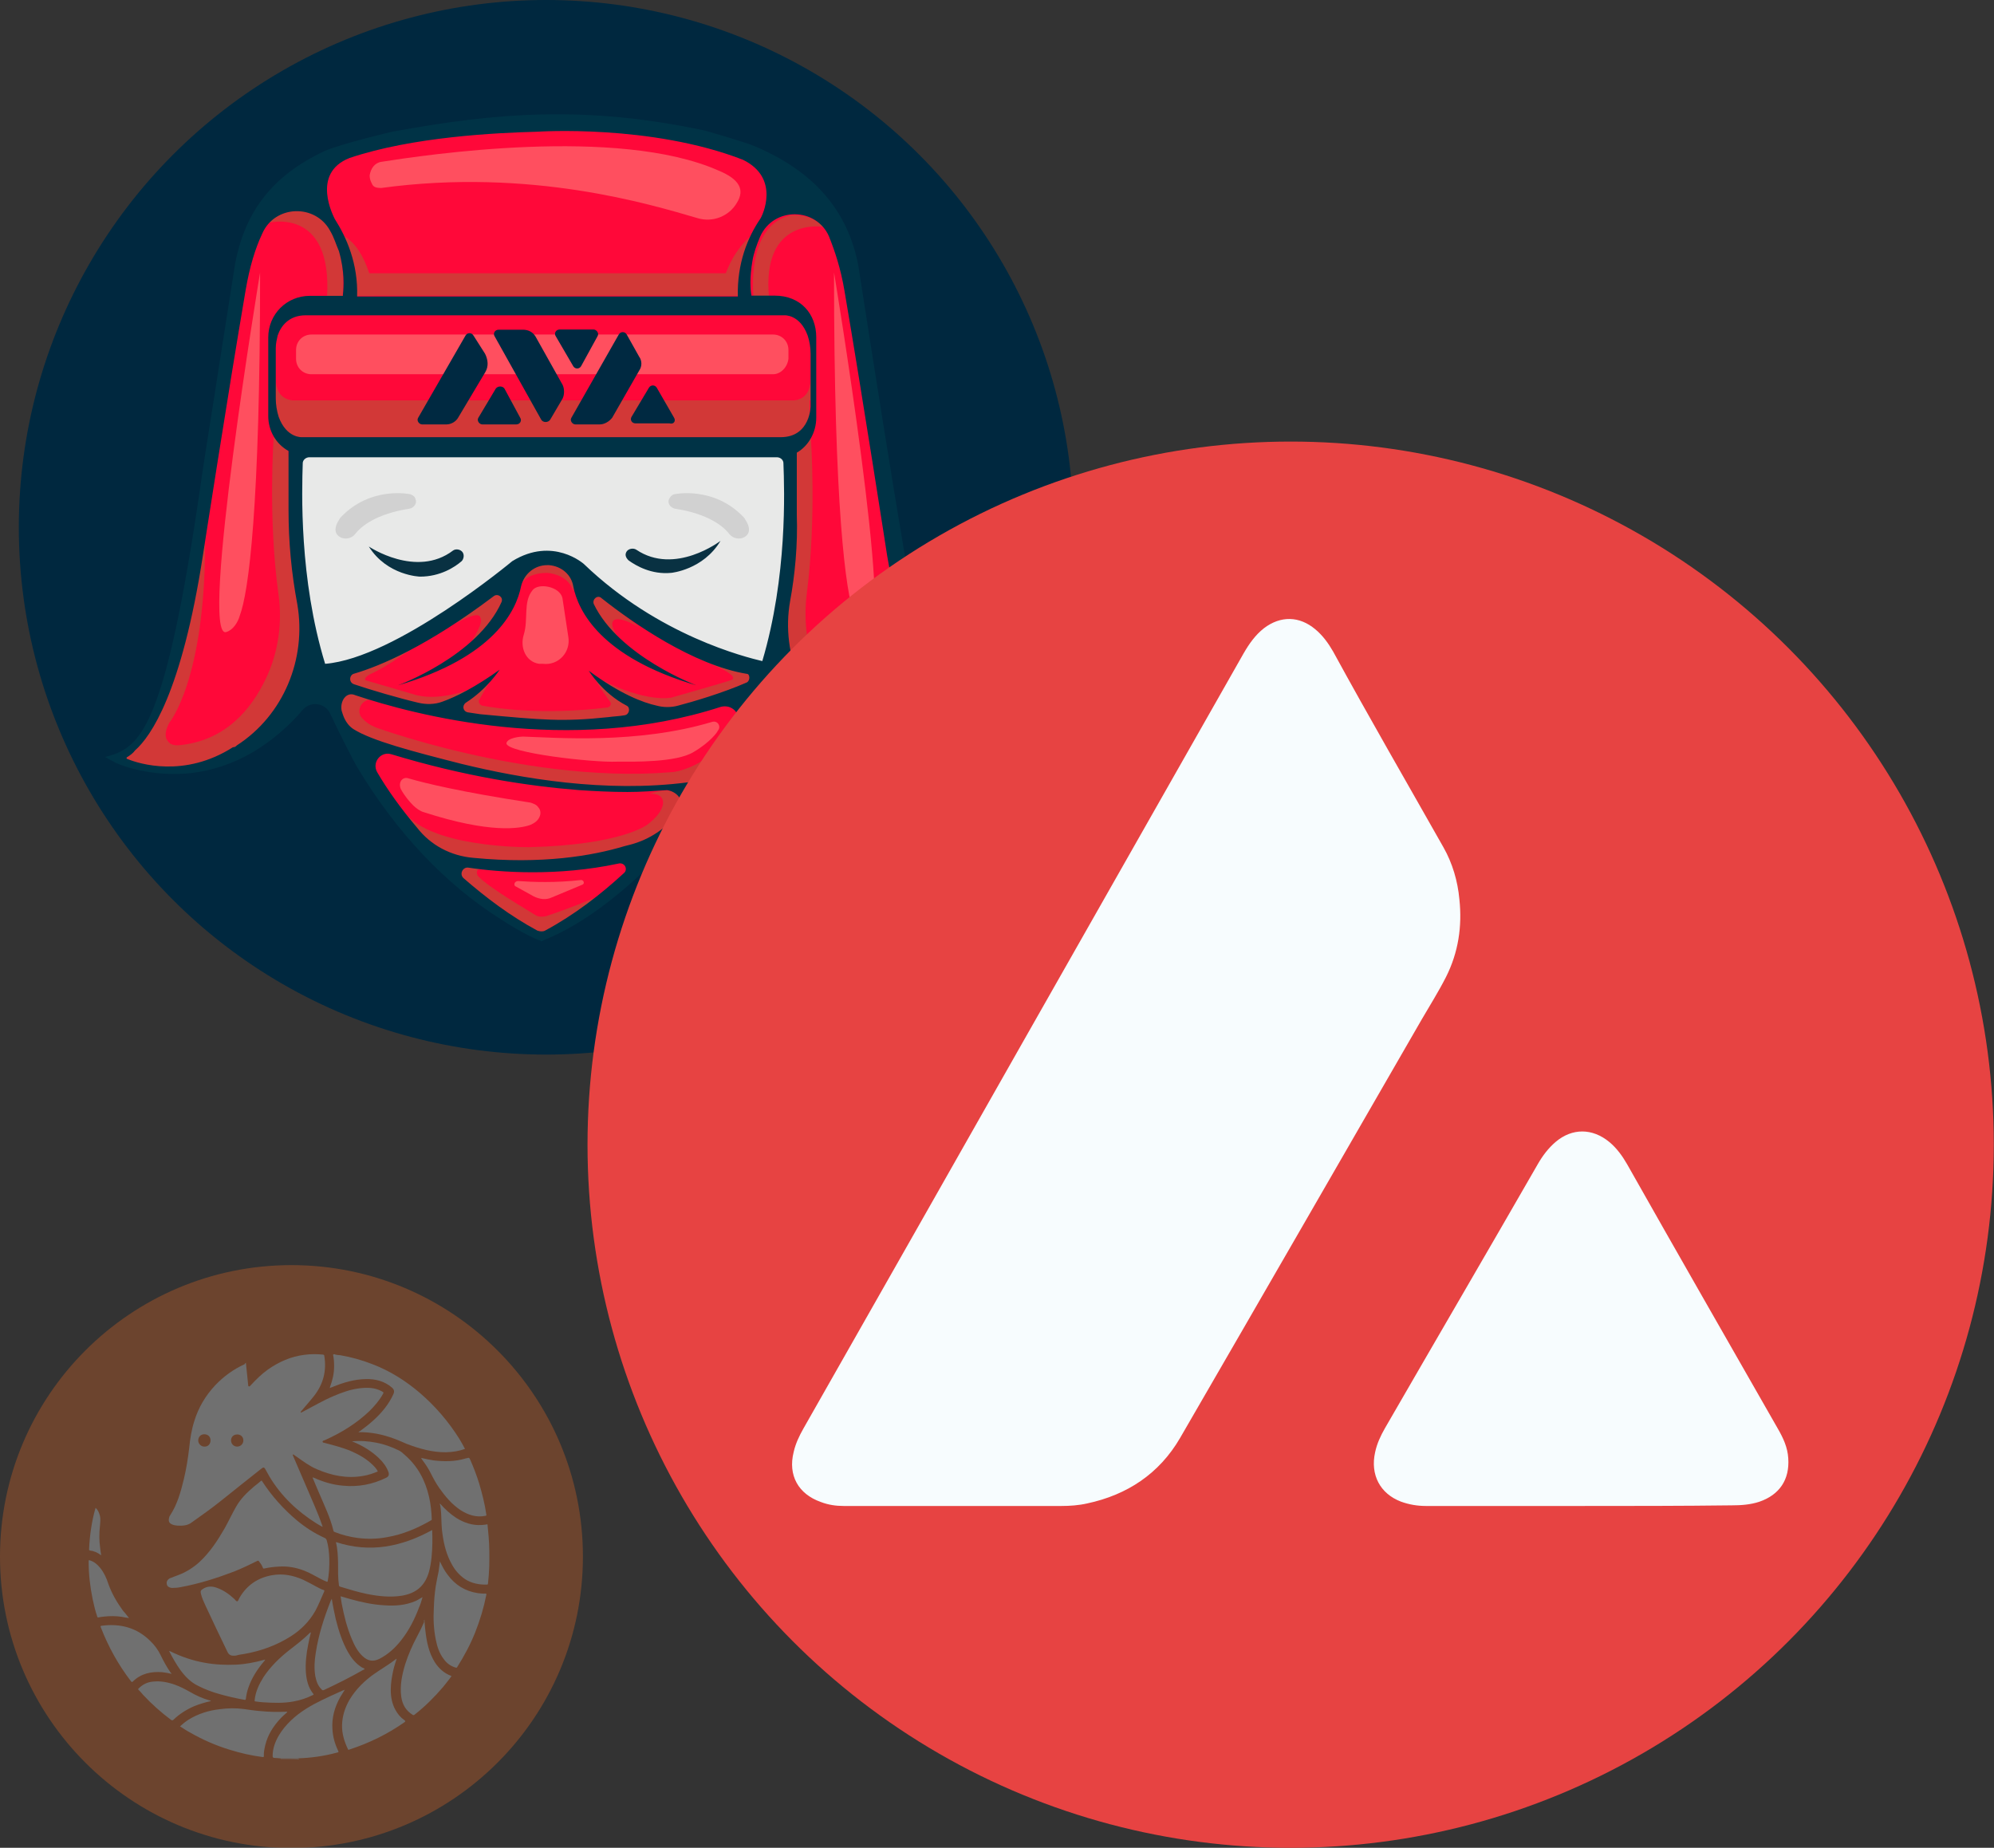 <svg version="1.1" id="Primary_Logo" xmlns="http://www.w3.org/2000/svg" x="0" y="0" viewBox="0 0 953.7 883.8" style="enable-background:new 0 0 953.7 883.8" xml:space="preserve"><rect x="0" y="0" width="953.7" height="883.8" fill="#333333" stroke="none"/><style>.st0{display:none}.st3{fill:#f7fcfe}.st3,.st4{display:inline}.st6{fill:#ec3e3f}.st7{fill:#fff}.st8{opacity:.3}.st11,.st12{display:inline;fill:#3c1a26}.st12{fill:#29121a}.st13,.st15,.st16{display:inline;fill:#421d2a}.st15,.st16{fill:#a24741}.st16{fill:#db5b54}.st17,.st18,.st20{display:inline;fill:#bd967f}.st18,.st20{fill:#886b59}.st20{fill:#fff}.st21,.st24,.st25{display:inline;fill:#493239}.st24,.st25{fill:#f2716a}.st25{fill:#898989}.st26,.st27,.st28{display:inline;fill:#888}.st27,.st28{fill:#d6d6d6}.st28{fill:#fdfdfd}.st30{fill:none}.st34{fill:#8c8c8c}.st38{display:inline;fill:none}.st41{fill:#ff0839}.st43{fill:#d23837}.st44{fill:#ff4f5f}.st50{fill:#f7fcfe}</style><g class="st8"><circle cx="139.4" cy="744.5" r="139.4" style="fill:#f36c21"/><path class="st7" d="M159.9 647.7c.9.4 1.9.4 2.9.5 5.2.9 10.2 2.3 15.1 4.2 8.5 3.2 16.1 8 23 13.9 7.3 6.3 13.6 13.6 18.8 21.9.9 1.5 1.8 3.1 2.7 4.8-3 1.1-5.9 1.5-9 1.6-6.6.1-12.8-1.7-18.9-4-2-.8-4-1.8-6-2.5-5.4-2-11-3.2-17.1-3.1.4-.3.6-.5.9-.6 4.3-3.1 8.4-6.6 11.7-10.8 1.7-2.2 3.1-4.4 4.2-6.9.5-1.2.3-2.1-.7-3-3.6-3.1-7.9-4.2-12.5-4.1-5.6.1-10.9 1.7-16 3.8-.4.1-.8.3-1.2.5-.1-.3.1-.5.1-.7 1.2-3.2 1.9-6.4 1.9-9.7 0-1.9-.1-3.7-.5-5.5.2-.3.4-.3.6-.3zM134.2 841.3c.1-.4.5-.1.7-.1h7.2c.2 0 .4-.1.6-.1 0 .2.4 0 .3.3-3-.1-5.9-.1-8.8-.1z"/><path class="st7" d="M117.6 651.8c.4 3.6.7 7.1 1.1 10.6 0 .3 0 .6.3.7.4.1.6-.2.8-.4 2.6-2.8 5.3-5.5 8.4-7.7 5.3-3.7 11-6.2 17.4-7 3-.4 5.9-.4 8.9-.1.4.1.6.2.6.6 1.2 7.2-.5 13.6-5 19.3-1.9 2.4-4 4.7-5.9 7-.1.1-.2.2-.3.4-.1.1-.1.2-.1.3.1.1.2.1.3.1l.6-.3c5-2.6 9.7-5.4 14.9-7.6 4-1.7 8.1-3.2 12.5-3.7 3.6-.4 7.1-.4 10.4 1.4 1.1.6 1.1.6.5 1.6-1.7 3-3.9 5.5-6.3 7.9-6.3 6-13.5 10.4-21.3 13.9-.4.2-1.2.2-1.1.8s.8.4 1.2.6c4.2 1.1 8.5 2.2 12.5 3.9 3.9 1.7 7.5 3.8 10.5 6.8.9.9 1.7 1.8 2.2 2.9-2.2.9-4.5 1.7-6.9 2.1-7.8 1.4-15.1-.1-22.3-3.2-3.5-1.5-6.4-3.7-9.4-5.8-.4-.3-.9-.6-1.3-.9-.2-.1-.4-.5-.7-.3-.2.2.1.5.1.7 2.2 5 4.3 10.1 6.5 15.1 2.5 6 5.3 11.9 7.4 18.1.1.1.1.4.2.7-1.1-.6-2.1-1.1-3-1.7-9.2-5.8-16.9-13.1-22.5-22.5-.6-1.1-1.3-2.3-1.9-3.4-.5-.9-.9-1-1.7-.4-6.6 5.2-13.1 10.4-19.6 15.6-4.5 3.6-9.3 7-14.1 10.4-1.9 1.4-4.2 1.5-6.6 1.4-.9-.1-1.7-.2-2.4-.5-1.4-.5-2-1.4-1.7-2.9.1-.5.2-1 .5-1.4 3.5-5.3 5.1-11.2 6.6-17.3 1.2-5 2-10 2.6-15.1.4-4.3 1.1-8.6 2.4-12.7 2-6.6 5.4-12.3 10.1-17.3 4-4.2 8.7-7.6 14-10 .2-.4.3-.5.6-.7zm-16.9 37.1c0-1.7-1.2-2.9-3-2.9-1.7 0-2.8 1.2-2.9 2.9 0 1.6 1.3 3 2.9 3 1.8.1 3-1.2 3-3zm9.8 0c0 1.7 1.3 3 2.9 3 1.7 0 3-1.3 3-3s-1.4-2.9-3-2.8c-1.7 0-2.9 1.2-2.9 2.8z"/><path class="st7" d="M156.5 756.6c-1.1-.4-2.1-.9-3.1-1.4-2.7-1.4-5.3-3-8-4-3.9-1.5-7.9-2.2-12.1-1.9-2.3.1-4.6.4-6.9.9-.4.1-.6 0-.7-.4-.4-1.1-1.1-2.1-1.8-3-.3-.4-.5-.4-.9-.2-3.6 1.8-7.2 3.5-10.9 5-8.4 3.2-16.9 5.9-25.6 7.5-1.4.3-2.9.4-4.3.4-1.2-.1-2.2-.7-2.4-1.7-.3-1.2.2-2.2 1.4-2.9 1.4-.6 2.8-1 4.2-1.6 3.7-1.4 7-3.5 9.9-6.1 5.1-4.7 8.8-10.4 12.2-16.3 1.9-3.4 3.5-6.9 5.4-10.2 2.2-3.9 5.3-6.9 8.6-9.7 1.1-.9 2.2-1.7 3.2-2.6.3-.3.5-.3.7.1 4.6 7.1 10.2 13.3 16.6 18.7 4.1 3.4 8.5 6.2 13.3 8.4.5.2.8.6 1 1.2.8 2.8 1.1 5.7 1.2 8.6.1 3.7-.1 7.4-.8 11.1-.1-.2-.2-.1-.2.1zM168.3 689.4c4-.4 7.8-.1 11.5.6 3.8.7 7.4 2 10.9 3.7 1.1.5 1.9 1.3 2.8 2.1 6.2 5.3 9.9 12.2 11.7 20.1.8 3.5 1.2 7.1 1.3 10.7 0 .4-.1.5-.4.6-6.6 3.8-13.4 6.7-20.9 8-4.7.9-9.4 1-14.1.4-3.7-.5-7.4-1.4-10.9-2.8-.3-.1-.6-.2-.7-.6-1.5-6.3-4.3-12-6.8-17.9-1.1-2.6-2.2-5.1-3.2-7.6.3-.1.4.1.6.1 4.5 2 9.1 3.4 14 3.8 7.2.7 14.1-.6 20.6-3.8 1.2-.6 1.5-1.4 1.1-2.7-.9-2.5-2.5-4.7-4.5-6.6-3.4-3.3-7.4-5.7-11.7-7.6-.4-.2-.8-.3-1.3-.5z"/><path class="st7" d="M111.9 791.9c-1.5.1-2.5-.5-3.1-1.8-3.5-7.3-7.1-14.7-10.5-22.1-.9-1.9-1.7-3.7-2.2-5.7-.3-1.2-.1-1.7.9-2.3 2.1-1.4 4.4-1.4 6.6-.6 3.2 1.1 5.9 3 8.4 5.3.5.4.9 1.3 1.5 1.2.4-.1.7-1 1-1.6 3.5-6.1 8.8-9.7 15.7-10.9 5.2-.9 10.1.1 14.8 2.2 2.3 1.1 4.5 2.3 6.7 3.5 1 .5 2 1.1 3.1 1.4.3.1.4.2.3.6-1.4 3.2-2.7 6.4-4.3 9.4-2.9 5.1-6.9 9.1-11.8 12.2-6.8 4.3-14.3 7-22.3 8.4-.9.1-1.7.3-2.5.4-.8.2-1.6.5-2.3.4zM206.7 731.8c.1 2.1.1 4 .1 6-.1 4.7-.4 9.4-1.6 13.9-1.9 6.7-6 10.3-12.9 11.5-5.6.9-11.2.3-16.7-.8-4.4-.9-8.6-2.2-12.9-3.5-.4-.1-.6-.4-.6-.8-.5-3.5-.4-7.1-.4-10.7-.1-3.2-.2-6.4-1-9.6 0-.1 0-.1.1-.2 16.2 5.3 31.4 2.2 45.9-5.8zM210.4 746.8c1.1 2.3 2.2 4.5 3.7 6.4 3.6 4.9 8.4 7.9 14.5 8.8 1.2.1 2.3.3 3.5.2.5 0 .6.1.5.6-1.2 6.1-3 12.1-5.3 17.9-2.3 5.8-5.3 11.4-8.6 16.6-.2.4-.4.4-.8.3-2.3-.7-4.2-2-5.6-4-2.2-2.8-3.2-6-3.9-9.5-1-5-1.2-10-.9-15.1.1-3.5.4-6.9.9-10.3.4-2.4.9-4.8 1.4-7.2.2-1.4.4-3 .6-4.7zM162.9 763.5c1.6.4 3 .9 4.5 1.3 5.4 1.5 10.8 2.7 16.4 3 5.2.4 10.3 0 15.1-2.1 1.1-.5 2-1.2 3.2-1.8-.5 1.8-1 3.5-1.7 5-2.1 5.6-4.8 10.9-8.5 15.6-2.9 3.7-6.3 6.8-10.4 8.9-3 1.5-5.5 1.1-8-1.2s-4-5.3-5.3-8.4c-2.3-5.5-3.7-11.2-4.8-17-.1-.9-.3-2-.5-3.3zM137.4 818.9c-1.2 1.1-2.4 2.1-3.4 3.2-3.3 3.6-5.9 7.6-7.1 12.5-.4 1.7-.8 3.5-.7 5.3 0 .4-.1.5-.5.5-5.4-.7-10.7-1.9-15.8-3.5-6.6-2-13-4.8-18.9-8.2-1.7-.9-3.2-1.9-4.9-3 1.3-1.2 2.7-2.3 4.1-3.2 4.5-2.8 9.6-4.4 14.9-5 3.7-.5 7.6-.6 11.4-.1 2.7.4 5.4.8 8.1 1 4 .4 8.1.5 12.2.3h.5s0 .1.1.2zM189.7 793.4c-.6 1.9-1.2 3.7-1.6 5.5-.7 3.1-1.2 6.3-1.2 9.4 0 3.3.6 6.6 2.2 9.5 1.1 2 2.5 3.7 4.4 5 .4.4.5.5 0 .9-8.1 5.7-16.9 10-26.4 13.1-.3.1-.5.3-.7-.2-1.7-3.6-2.9-7.4-2.8-11.5.1-4.3 1.4-8.3 3.5-12 3.1-5.2 7.3-9.3 12.2-12.7 3.3-2.3 6.8-4.3 10-6.8 0-.1.2-.1.4-.2zM142.6 841c-.2.1-.4.1-.6.1h-7.2c-1.2-.2-2.3-.2-3.5-.3-.6 0-.9-.2-.9-.9 0-3.6 1.2-6.8 3-9.9 3.2-5.3 7.8-9.4 13-12.7 5.1-3.2 10.6-5.6 16.1-8.1.8-.4 1.6-.7 2.4-1-.7 1.2-1.4 2.2-2.1 3.4-2.7 4.8-4.2 9.9-3.8 15.5.2 3.5 1.1 6.8 2.6 10 .5 1 .4 1-.6 1.2-5.9 1.6-12.1 2.5-18.4 2.7z"/><path class="st7" d="M210.4 719.1c2.4 2.7 4.9 5 7.8 6.9 3.7 2.3 7.7 3.7 12.2 3.4.8-.1 1.7-.1 2.4-.3.4-.1.4.1.4.4.1 1.8.4 3.6.5 5.4.4 4.8.4 9.5.3 14.3-.1 2.7-.3 5.5-.6 8.2-.1.4-.1.5-.5.5-3.8.1-7.4-.6-10.6-2.7-2.7-1.9-4.8-4.3-6.3-7.2-2.4-4.3-3.6-9-4.3-13.8-.6-3.4-.5-6.8-.7-10.2-.1-1.3-.2-2.6-.4-3.9-.2-.3-.2-.6-.2-1zM203 774.7c.1 1.7.2 3.2.4 4.8.6 5.5 1.6 10.8 4.6 15.6 1.9 2.9 4.3 5.1 7.6 6.4.1.1.2.1.4.1-1.3 1.9-2.7 3.5-4.1 5.3-4.1 4.8-8.6 9.3-13.6 13.2-.4.3-.6.3-.9.1-3.3-2-5-5-5.5-8.8-.7-5.3.4-10.4 1.9-15.4 1.5-4.7 3.5-9.2 5.8-13.5 1.2-2.2 2.3-4.5 3.3-6.8-.2-.4-.2-.6.1-1zM148.7 780.8c-.5 1.9-.9 3.8-1.3 5.8-.9 4.4-1.4 8.9-1.1 13.3.3 3.7 1.1 7.2 3.5 10.2.3.4.2.5-.1.6-3 1.5-6 2.5-9.3 3.1-4.8.9-9.7.7-14.5.4-1.2-.1-2.4-.2-3.6-.4-.4 0-.6-.1-.5-.6.4-4.1 2.1-7.6 4.2-11 3.3-5 7.6-9.2 12.3-12.9 3.5-2.7 6.9-5.3 10-8.4.1-.1.2-.1.4-.1zM126.8 793.8c-.1.4-.4.6-.6.9-3.1 3.7-5.8 7.8-7.4 12.5-.6 1.7-1 3.5-1.2 5.3-.1.6-.3.6-.7.5-4-.7-7.9-1.6-11.8-2.7-3.6-1-7.1-2.3-10.4-4-3.5-1.7-6.1-4.4-8.4-7.5-2-2.8-3.7-5.8-5.3-8.9 0-.1 0-.1-.1-.2.2-.1.4.1.5.1 5.3 2.6 10.8 4.5 16.6 5.5 4.9.9 9.9 1.1 14.8.9 4.6-.2 9.1-1.1 13.5-2.3.2-.1.3-.1.5-.1zM82.1 800.6c-1.6-.4-3-.6-4.5-.8-5.3-.4-10.1.6-14 4.4-.4.4-.5.4-.9 0-6.1-7.9-10.9-16.6-14.5-25.9-.2-.5-.1-.6.4-.7 8.9-1.2 16.9.9 23.3 7.3 2 1.9 3.7 4.2 4.9 6.7 1.4 2.9 3 5.8 4.8 8.4.3.2.4.4.5.6zM201.4 697.3c2.1.5 4 .9 6 1.2 5.1.6 10.2.6 15.2-.9.1-.1.3-.1.5-.1 1.3-.4 1.3-.4 1.9.9 1.6 3.7 3 7.3 4.2 11.2 1.4 4.8 2.7 9.8 3.4 14.8.1.4 0 .6-.4.6-4.4.9-8.3-.4-11.9-2.7-4.2-2.8-7.3-6.5-10.2-10.6-1.6-2.3-2.9-4.7-4.1-7.1-1.1-2.2-2.4-4.2-4-6.3-.3-.5-.4-.7-.6-1zM158.7 764.7c.5 3.4 1.2 6.6 1.9 9.8 1.4 5.5 3.1 10.9 5.9 15.8 1.6 2.8 3.6 5.3 6.4 7.1.2.1.5.3.8.4.2.1.5.2.7.4-.1.3-.4.4-.7.5-6.1 3.5-12.3 6.6-18.7 9.6-.6.3-.9.1-1.2-.3-1.8-1.7-2.5-3.9-3-6.3-.6-3.7-.4-7.3.2-11 1.3-8.7 4-17 7.2-25.1.2-.3.3-.5.5-.9zM100.9 813.6c-2.7.6-5.4 1.4-7.9 2.4-3.7 1.6-7.1 3.7-10 6.5-.4.4-.6.4-1.2.1-4.8-3.6-9.2-7.5-13.3-11.9-.7-.8-1.4-1.7-2.2-2.4-.4-.4-.2-.5.1-.8 1.9-1.9 4.2-3 6.8-3.2 3.6-.4 7.1.3 10.5 1.5 2.5.9 4.8 2.1 7.1 3.4 2.9 1.7 6 3.1 9.1 4 .4.1.7.1 1 .4zM61.7 773.9c-1.2-.1-2.4-.4-3.6-.6-2.7-.4-5.5-.4-8.3-.1-.9.1-1.8.2-2.7.4-.4.1-.5-.1-.6-.4-.9-2.7-1.6-5.5-2.2-8.4-1.2-5.9-1.9-11.8-1.9-17.8 0-.9 0-.9.8-.6 1.9.6 3.4 1.9 4.7 3.5 1.8 2.2 3 4.8 3.9 7.6 1.7 4.8 4.2 9 7.1 13 1 1 1.8 2.2 2.8 3.4zM45.7 721.2c1.2 1 1.7 2.4 2.1 3.8.4 1.7.1 3.2 0 4.9-.4 3.5-.4 7 .1 10.4.1 1.2.3 2.3.5 3.6-1.7-1.3-3.5-2.1-5.4-2.3-.3-.1-.4-.2-.4-.5.3-6.6 1.2-13.3 3.1-19.9zM61.7 773.9zM126.8 793.8c.1 0 0 0 0 0z"/></g><circle cx="261.2" cy="252.2" r="252.2" style="fill:#00283f"/><path class="st41" d="M368.8 324.1s48.7 61.7 97.4 37.1c0 0-17.2 3.2-32-67.2l-27.4-171.5s-8.8-43.6-58.4-52.4c0 0-116.4-38.5-207.7 17.6 0 0-15.3 1.4-27.8 53.3L86.4 305.1s-10.2 48.2-28.7 55.6c0 0 43.1 29.2 89.5-33.4l1.9-12.5s-13.4-81.6-7-101.1l235-1.4c0 1 7.9 28.8-8.3 111.8z"/><path d="M142.5 216.5h236s24.6 155.3-118.7 231.8c0 0-127.9-45-117.3-231.8z" style="fill:#e8e9e8"/><path class="st41" d="M158.7 325.4s71.4 38.9 201.2 8.3c0 0-19 73.7-100.1 114 0 .1-83-36.5-101.1-122.3z"/><path class="st43" d="M393.8 108.5s-29.7-5.1-26 33.8l-7.4-.5s-3.7-32.9 16.7-38.5c0-.4 10.2-1.8 16.7 5.2zm-265.7-1.9s31.1-8.3 28.3 35.7l7.4-.5S168 107 146.2 101c-.4.1-11.1-1.8-18.1 5.6zm53.4 229s-1.9-.5-3.7-.9c-4.6-.5-7.9 5.1-4.6 8.8 1.4 1.4 3.2 3.2 7 4.6 0 0 89 32.5 160.9 18.5 0 0-2.3 7.9-16.7 9.3 0 0-69.1 10.2-156.2-25.5 0 0-8.8-12.5-8.8-17.6-.7.5.7-7.4 22.1 2.8z"/><path class="st43" d="M318.7 370c12.1-1.9 20.4-6.5 30.6-18.1 0 0 2.3 15.8-18.1 17.2-8.8.4-12.5.9-12.5.9zm-7.9 9.7h1.9c7 .9 5.6 8.3-3.2 14.8 0 0-12.5 9.7-56.6 10.7 0 0-49.6.5-60.7-18.5 0 0 11.6 20.4 19.9 22.7 0 0 22.3 5.6 53.3 3.2 0 0 50.1-4.6 58-18.5 0 0 8.3-7.9 3.2-14.4-.5.5-6.1-3.7-15.8 0zm-81.1 35.7c-2.3.5-1.9 3.2-.5 4.2 3.7 3.7 13 9.7 26.9 18.1 1.4.9 3.2.9 5.1.5 4.2-1.4 13.4-4.6 24.6-9.3l-4.6 4.6-22.7 14.4-38.5-26.4v-7c-.1 0 5.5.4 9.7.9zm-60.3-284.7h184.1v10.7H169.4v-10.7z"/><path class="st43" d="M353 141.4s1.4-11.6 6-28.3c0 0-11.1 7.9-14.8 28.3h8.8zm-173.9 0s-2.8-21.8-14.4-28.3c0 0 5.6 13.9 6 28.3h8.4zm208.7 50.1v-11.1c0 8.8-4.6 10.7-7.9 11.1H139.7c-3.2-.5-7.9-2.3-7.9-11.1V198c0 6 5.1 11.1 11.1 11.1h233.2c6 0 11.1-5.1 11.1-11.1v-6.5h.6zm0 17.6s2.8 38-1.9 74.6c-1.9 14.8.5 29.7 7 43.1 7.4 14.4 19.9 28.3 42.7 29.7 0 0 12.5 0 4.2-12.5 0 0-15.8-31.1-14.8-86.2 0 0 16.7 89.5 35.2 100.6l6.5 6.5s-21.8 3.2-30.6 3.7c0 0-34.3-2.3-63.1-42.7 0 0-4.2 4.2 2.8-52.9 0 0 5.1-55.2 5.1-56.1-1-1.3 6.9-7.8 6.9-7.8zm-256.9 0s-2.8 38.5 2.3 75.1c1.9 13.4 0 27.8-6 40.3-7 14.8-19.5 30.1-42.2 32-1.9 0-3.7-.5-4.6-1.9-1.4-1.4-1.9-4.2.5-8.8 0 0 17.2-20.4 17.2-86.2 0 0-16.2 70.9-30.1 92.3l-10.7 11.6s16.7 4.2 25.5 5.1c0 0 34.3-2.3 63-42.7 0 0 4.2 4.2-2.8-52.9 0 0-5.1-55.2-5.1-56.1.9-1.8-7-7.8-7-7.8z"/><path class="st44" d="M176.8 83.9c.5-3.2 2.3-6 5.6-6.5 20.4-3.2 113.1-17.2 161.3 4.2 10.2 4.2 12.5 9.3 8.8 15.3-3.7 6.5-11.6 9.7-19 7.4-22.3-6.5-79.7-24.1-151.1-14.4-1.4 0-3.2 0-4.2-1.4-.4-.9-1.4-2.3-1.4-4.6zM369.7 179H149c-4.2 0-7.4-3.2-7.4-7.4v-4.2c0-4.2 3.2-7.4 7.4-7.4h220.7c4.2 0 7.4 3.2 7.4 7.4v4.2c-.5 4.1-3.7 7.4-7.4 7.4zM250.1 352.3c15.8.5 54.7 3.7 90.4-7 2.8-.9 4.6 2.3 2.8 4.2 0 .5-3.7 5.6-11.6 10.2-8.3 5.1-29.2 4.6-36.6 4.6-11.6.5-52.9-4.2-52.9-8.8.5-2.7 6.9-3.2 7.9-3.2zm-54.7 20c7.9 2.3 25 6.5 58.4 11.6 1.4.5 2.8.9 3.7 2.3.9.9 1.4 2.8.5 4.6-.9 1.9-2.3 2.8-4.2 3.7-5.1 1.9-19.5 4.2-51-6-1.9-.5-3.7-1.9-5.1-3.2-1.9-1.9-4.2-4.6-6-7.9-1.4-3.3.9-6.1 3.7-5.1zm52.4 49.1c7 .5 18.1.9 30.1-.5 1.4 0 1.9 1.9.5 2.3l-14.4 6c-2.8 1.4-6 .9-8.8-.5l-8.3-4.6c-1.5-.4-1-2.7.9-2.7zm151.1-291.1s29.2 176.2 16.2 172c-3.2-.9-5.6-4.6-6.5-7.9-4.1-11.1-9.7-51.5-9.7-164.1zm-274.5 0s-29.2 176.2-16.2 172c3.2-.9 5.6-4.6 6.5-7.9 4.2-11.1 9.7-51.5 9.7-164.1z"/><path class="st41" d="M363.2 322.7s-48.7-7.9-82.1-45c0 0-8.3-8.3-21.3-7.9-8.3.5-16.2 4.2-21.8 10.7-7.9 8.8-25.5 25.5-81.1 41.7 0 0 14.8 17.6 106.2 23.6-1 0 71.8 6.5 100.1-23.1z"/><path class="st43" d="M288.1 325.4s19 10.2 32.9 8.3c0 0 26-7.4 28.3-8.3 0 0 8.3-1.4-16.2-10.7l26.9 7.4v6l-45 14.4-26.9-17.1zm-53.3-.4-5.6 9.7c-.5.9 0 2.3 1.4 2.8 7.4 1.4 29.7 4.6 59.8.9 1.4 0 2.3-1.9 1.4-2.8-1.4-1.9-4.2-5.6-7.9-12.1l20.4 13.9-5.1 7.9-39.4.9-42.7-4.2-1.4-5.1 19.1-11.9z"/><path class="st43" d="M225 329.6s-15.8 6.5-27.8 2.3l-22.3-6.5s-1.4-.9 1.9-2.8c4.2-1.9 7.9-4.2 11.6-6.5 1.9-1.4 4.6-3.2 7.9-5.1l-9.7 1.4-27.4 11.6 7 3.7 19 7 16.7 4.2H214l11-9.3zm71.9-22.7s-5.6-7.4-3.7-9.7c0 0 .9-3.7 12.5 2.8l-20.4-16.7-4.6 5.6 14.4 20.4 1.8-2.4zM226 306s5.6-8.3 3.7-10.7c0 0 0-3.7-11.6 2.8l19.5-16.7 4.6 5.6-14.4 20.4-1.8-1.4zm21.8-23.7s1.4-8.3 13.9-8.3c0 0 10.2.5 12.5 8.8l1.4-12.1-14.4-5.6-13 3.2-4.6 8.3 4.2 5.7z"/><path d="M321 274s15.3-1.4 23.6-15.3c0 0-21.8 16.7-40.3 4.2-1.4-.9-3.7-.5-4.6.9s-.5 2.8.9 4.2c3.7 2.7 11.1 6.9 20.4 6zm-120.1 1.8c9.7 0 16.7-4.6 19.9-7.4.9-.9 1.4-2.8.5-4.2-.9-1.4-3.2-1.9-4.6-.9-17.6 13.4-40.3-1.9-40.3-1.9 8.8 14 24.5 14.4 24.5 14.4z" style="fill:#093142"/><path d="M468 361.1c-7.4-1.9-18.1-13-27.8-55.2-6-25.5-29.7-179-29.7-179-5.1-26.4-21.3-45-49.6-57-5.6-2.3-23.6-7.4-23.6-7.4-56.6-12.1-99.2-8.8-149.7.5 0 0-24.1 5.6-32.5 9.3-24.6 11.6-38 28.7-42.7 54.2l-15.3 97.4C80.4 342.1 68.8 355.1 54.9 360.7l-4.6 1.4 4.2 2.3c.5.5 14.8 7 34.3 5.6 11.6-.9 22.7-4.6 32.9-10.7 8.3-5.1 16.2-11.6 23.2-19.9 3.7-4.2 10.7-3.2 13 1.9 4.6 9.7 11.1 22.7 13.4 26.4 18.5 30.6 41.7 55.2 68.1 71.9 10.7 7 18.1 10.2 19 10.2l.5.5.9-.5c42.2-16.7 81.1-69.5 85.3-75.6 8.3-13 14.4-25 18.1-33.8 2.3-5.6 9.7-6.5 13.4-1.9 7.4 8.8 15.3 15.8 24.1 20.9 10.2 6 21.3 9.7 32.9 10.7 1.9 0 3.7.5 5.6.5 16.7 0 28.3-5.6 28.7-6l4.2-2.3-4.1-1.2zM167.1 75.6C197.2 65.4 237.6 63.5 257 63c0 0 54.2-3.7 98.3 13.4 18.1 8.8 9.3 26.9 8.3 28.3-6 8.8-11.1 21.3-10.7 37.1H170.8c.5-15.8-5.1-28.3-10.7-37.1-.4-.9-11.6-21.7 7-29.1zm-53.8 280.9c-.5.5-.9.9-1.9.9-23.2 14.8-45 7.9-50.5 5.6-.5 0-.5-.9 0-.9 1.4-.9 2.8-1.9 3.7-3.2 7.4-6.5 22.3-27.4 32.5-93.6 0 0 11.6-75.1 20.4-126.6 1.9-11.1 4.6-19.9 7.9-26.9 6-13.9 25.5-14.4 32.5-1.4 1.9 3.2 2.8 6.5 4.2 9.7 2.8 9.7 2.3 17.2 1.9 20.9v.5h-15.8c-11.1 0-19.9 8.8-19.9 19.9V199c0 7 3.7 13.4 9.7 16.7V244c0 15.3 1.4 30.1 4.2 45 4.5 26.2-6.6 53.1-28.9 67.5zm185 61.2c-11.1 10.2-23.6 19.9-37.6 27.4-.9.5-2.3.5-3.7 0-13-7-24.6-15.8-35.2-25-2.3-1.9-.5-5.6 2.3-5.1 15.3 2.3 42.7 4.2 71.4-1.9 3.3-1 5.1 2.8 2.8 4.6zm26.4-29.2c-5.6 7-12.5 12.1-20.9 14.8-1.4.5-3.2.9-5.1 1.4-15.3 4.6-39.4 8.8-72.3 5.6-10.7-.9-20.4-6-26.9-14.4-7.9-9.3-14.4-18.5-19-26.4-2.8-4.6 1.4-10.2 6.5-8.8 35.2 10.7 65.8 15.3 89.9 17.2 7.4.5 15.3.9 23.2.9 6.5 0 13-.5 19-.9 5.6.9 8.9 6.4 5.6 10.6zm27.8-42.2s-4.2 8.8-12.5 20.9c-2.3 3.7-6.5 6.5-11.1 7-39.4 5.1-79.7-1.9-108-8.8-23.6-6-43.1-11.1-51.9-16.7-4.2-2.8-5.1-7.4-5.6-8.8-.9-4.6 2.3-9.3 6.5-7.4 27.8 9.3 102 29.2 174.8 5.6 5.5-1.5 10.1 3.6 7.8 8.2zm4.7-19.9c-11.6 5.1-26 9.3-32.9 11.1-3.2.9-7 .9-10.2 0-6.5-1.4-17.6-5.6-32.5-16.7 0 0 6.5 10.7 18.1 16.7 1.9.9 1.4 4.2-.9 4.6-2.8.5-5.1.5-7.9.9-21.8 2.3-31.1 1.4-61.2-1.4 0 0-3.2-.5-6-.9-2.3-.5-2.8-3.2-.9-4.6 10.2-6.5 16.2-15.8 16.2-15.8-11.6 8.3-20.9 13-27.4 15.3-3.7 1.4-7.9 1.4-11.6.5-9.7-2.3-22.3-6-30.6-8.8-2.8-.9-2.3-4.6 0-5.1 12.5-3.7 34.8-13 66.8-37.1 1.9-1.4 4.6.5 3.7 2.8-11.6 26-49.6 39.9-49.6 39.9 45.9-13.4 56.6-35.7 58.9-47.3 1.4-6 6.5-10.2 12.5-10.2h.9c6 .5 10.7 4.6 11.6 10.2 2.3 11.6 13 33.8 58.9 47.3 0 0-37.1-13.9-49.1-38.9-.9-2.3 1.9-4.6 3.7-2.8 15.3 12.1 44 32 69.5 36.2 1.4-.1 1.8 3.1 0 4.1zm7.4-10.2c-7.9-1.9-49.6-12.1-85.3-46.4 0 0-14.8-13.4-34.3-1.4 0 0-55.6 46.4-89.5 49.1-12.5-40.8-11.1-83-10.7-96 0-1.4 1.4-2.8 3.2-2.8h223.5c1.9 0 3.2 1.4 3.2 2.8.5 13.1 1.9 54.3-10.1 94.7zm8.8-107.1h-229s-7.4.5-11.1-9.7c-.9-2.8-1.4-6-1.4-8.8v-24.1c0-2.3.5-4.2.9-6 1.4-4.2 5.1-9.7 13.4-9.7h229s7.4-.5 11.1 9.7c.9 2.8 1.4 5.6 1.4 8.8v24.6c.1-.1.1 15.2-14.3 15.2zM461.9 363c-27.8 5.6-44.5-2.3-52.4-7.4-.5-.5-.9-.9-1.9-.9-22.7-14.4-34.3-41.3-29.7-67.2 2.3-12.5 3.7-26.9 3.2-41.3v-29.7c5.6-3.2 9.3-9.7 9.3-16.7v-38.5c0-11.1-7.4-19.9-19.9-19.9h-11.1c-.5-2.8-.9-8.8.5-16.7.5-3.2 1.9-7.4 3.7-11.6 6.5-14.4 26.9-13.9 32.9 0 2.8 7 5.6 15.3 7.4 26 8.8 51.5 20.4 126.6 20.4 126.6 13.4 77.9 28.7 92.7 36.6 95.5 1.5.4 1.5 1.3 1 1.8z" style="fill:#003346"/><path d="M322.4 236.4s19-4.2 33.4 11.1c.5.5.5.9.9 1.4.9 1.4 3.2 5.6-.5 7.9-2.3 1.4-5.6.9-7.4-1.4-2.8-3.7-10.2-9.7-26-12.1-2.3-.5-3.7-2.8-2.8-4.6.5-.9 1-1.8 2.4-2.3zm-126.1 0s-19-4.2-33.4 11.1c-.5.5-.5.9-.9 1.4-.9 1.4-3.2 5.6.5 7.9 2.3 1.4 5.6.9 7.4-1.4 2.8-3.7 10.2-9.7 26-12.1 2.3-.5 3.7-2.8 2.8-4.6-.1-.9-1-1.8-2.4-2.3z" style="fill:#d1d1d1"/><path class="st44" d="M254.7 282.3c-4.6 5.6-1.9 13.9-4.2 21.3-1.9 6 .9 13 7.4 13.9h1.8c7.4.9 13.4-5.6 12.1-13L269 286c-1.3-5.5-11.5-7.4-14.3-3.7z"/><path d="m232 169.2-5.6-8.8c-.9-1.4-2.8-1.4-3.7 0L200 199.8c-.9 1.4.5 3.2 1.9 3.2h11.6c2.3 0 4.6-1.4 5.6-3.2l13-21.8c1.7-2.8 1.3-6-.1-8.8zm9.3 16.7c-.9-1.4-3.2-1.4-4.2 0l-8.3 13.9c-.9 1.4.5 3.2 1.9 3.2h16.2c1.9 0 2.8-1.9 1.9-3.2l-7.5-13.9zm14.8-25c-1.4-2.3-3.7-3.2-6-3.2h-11.6c-1.9 0-2.8 1.9-1.9 3.2l22.3 39.9c.9 1.4 3.2 1.4 4.2 0l6-10.2c.9-1.9.9-4.6 0-6.5l-13-23.2zm18.1 14.3c.9 1.4 2.8 1.4 3.7 0l7.9-14.4c.9-1.4-.5-3.2-1.9-3.2h-16.2c-1.9 0-2.8 1.9-1.9 3.2l8.4 14.4zm31.5-4.6-6-10.7c-.9-1.4-2.8-1.4-3.7 0l-22.7 39.9c-.9 1.4.5 3.2 1.9 3.2h11.6c2.3 0 4.6-1.4 6-3.2l13-22.7c1.3-1.9 1.3-4.6-.1-6.5zm16.7 29.2-8.3-14.4c-.9-1.4-2.8-1.4-3.7 0l-8.3 13.9c-.9 1.4 0 3.2 1.9 3.2h16.2c2.2.6 3.1-1.3 2.2-2.7z" style="fill:#002941"/><circle cx="617.3" cy="547.5" r="336.3" style="fill:#e74342"/><path class="st50" d="M457.2 720.3h-53.7c-3.6 0-7.3-.5-10.9-1.9-10.8-3.8-15.8-12.8-13-23.9.9-4 2.6-7.6 4.7-11.3 34.8-61.2 69.5-122.3 104.3-183.7 35.5-62.4 70.7-124.6 106.2-187 2.6-4.5 5.6-8.8 9.7-12 8-6.1 17-5.9 24.6.5 3.5 2.9 6.2 6.6 8.5 10.6 17.2 31.5 35.1 62.4 52.8 93.7 4.3 7.6 6.8 16.1 7.6 24.8 1.4 13-.5 25.5-6.4 37.2-3.5 6.9-7.6 13.4-11.5 20.1-38.6 66.9-77 133.6-115.7 200.4-9.9 17-25.2 27.2-44.5 31.3-4 .9-8.2 1.2-12.3 1.2h-50.4zM756.2 720.3H682c-4.2 0-8.2-.7-12-2.1-9.9-3.8-14.7-12.8-12.3-23.6.9-4.2 2.6-7.8 4.7-11.5 24.3-42.1 48.9-84.2 73.1-126.3 2.3-4 5-7.6 8.5-10.6 8-6.8 17.7-6.6 25.7 0 3.5 2.9 6.2 6.6 8.5 10.6 23.9 42.3 48 84.3 72.1 126.5 2.6 4.5 4.7 9 5 14.2.7 10.2-4.2 17.5-13.9 20.8-4.3 1.4-8.7 1.7-13.2 1.7-23.8.3-47.9.3-72 .3z"/></svg>